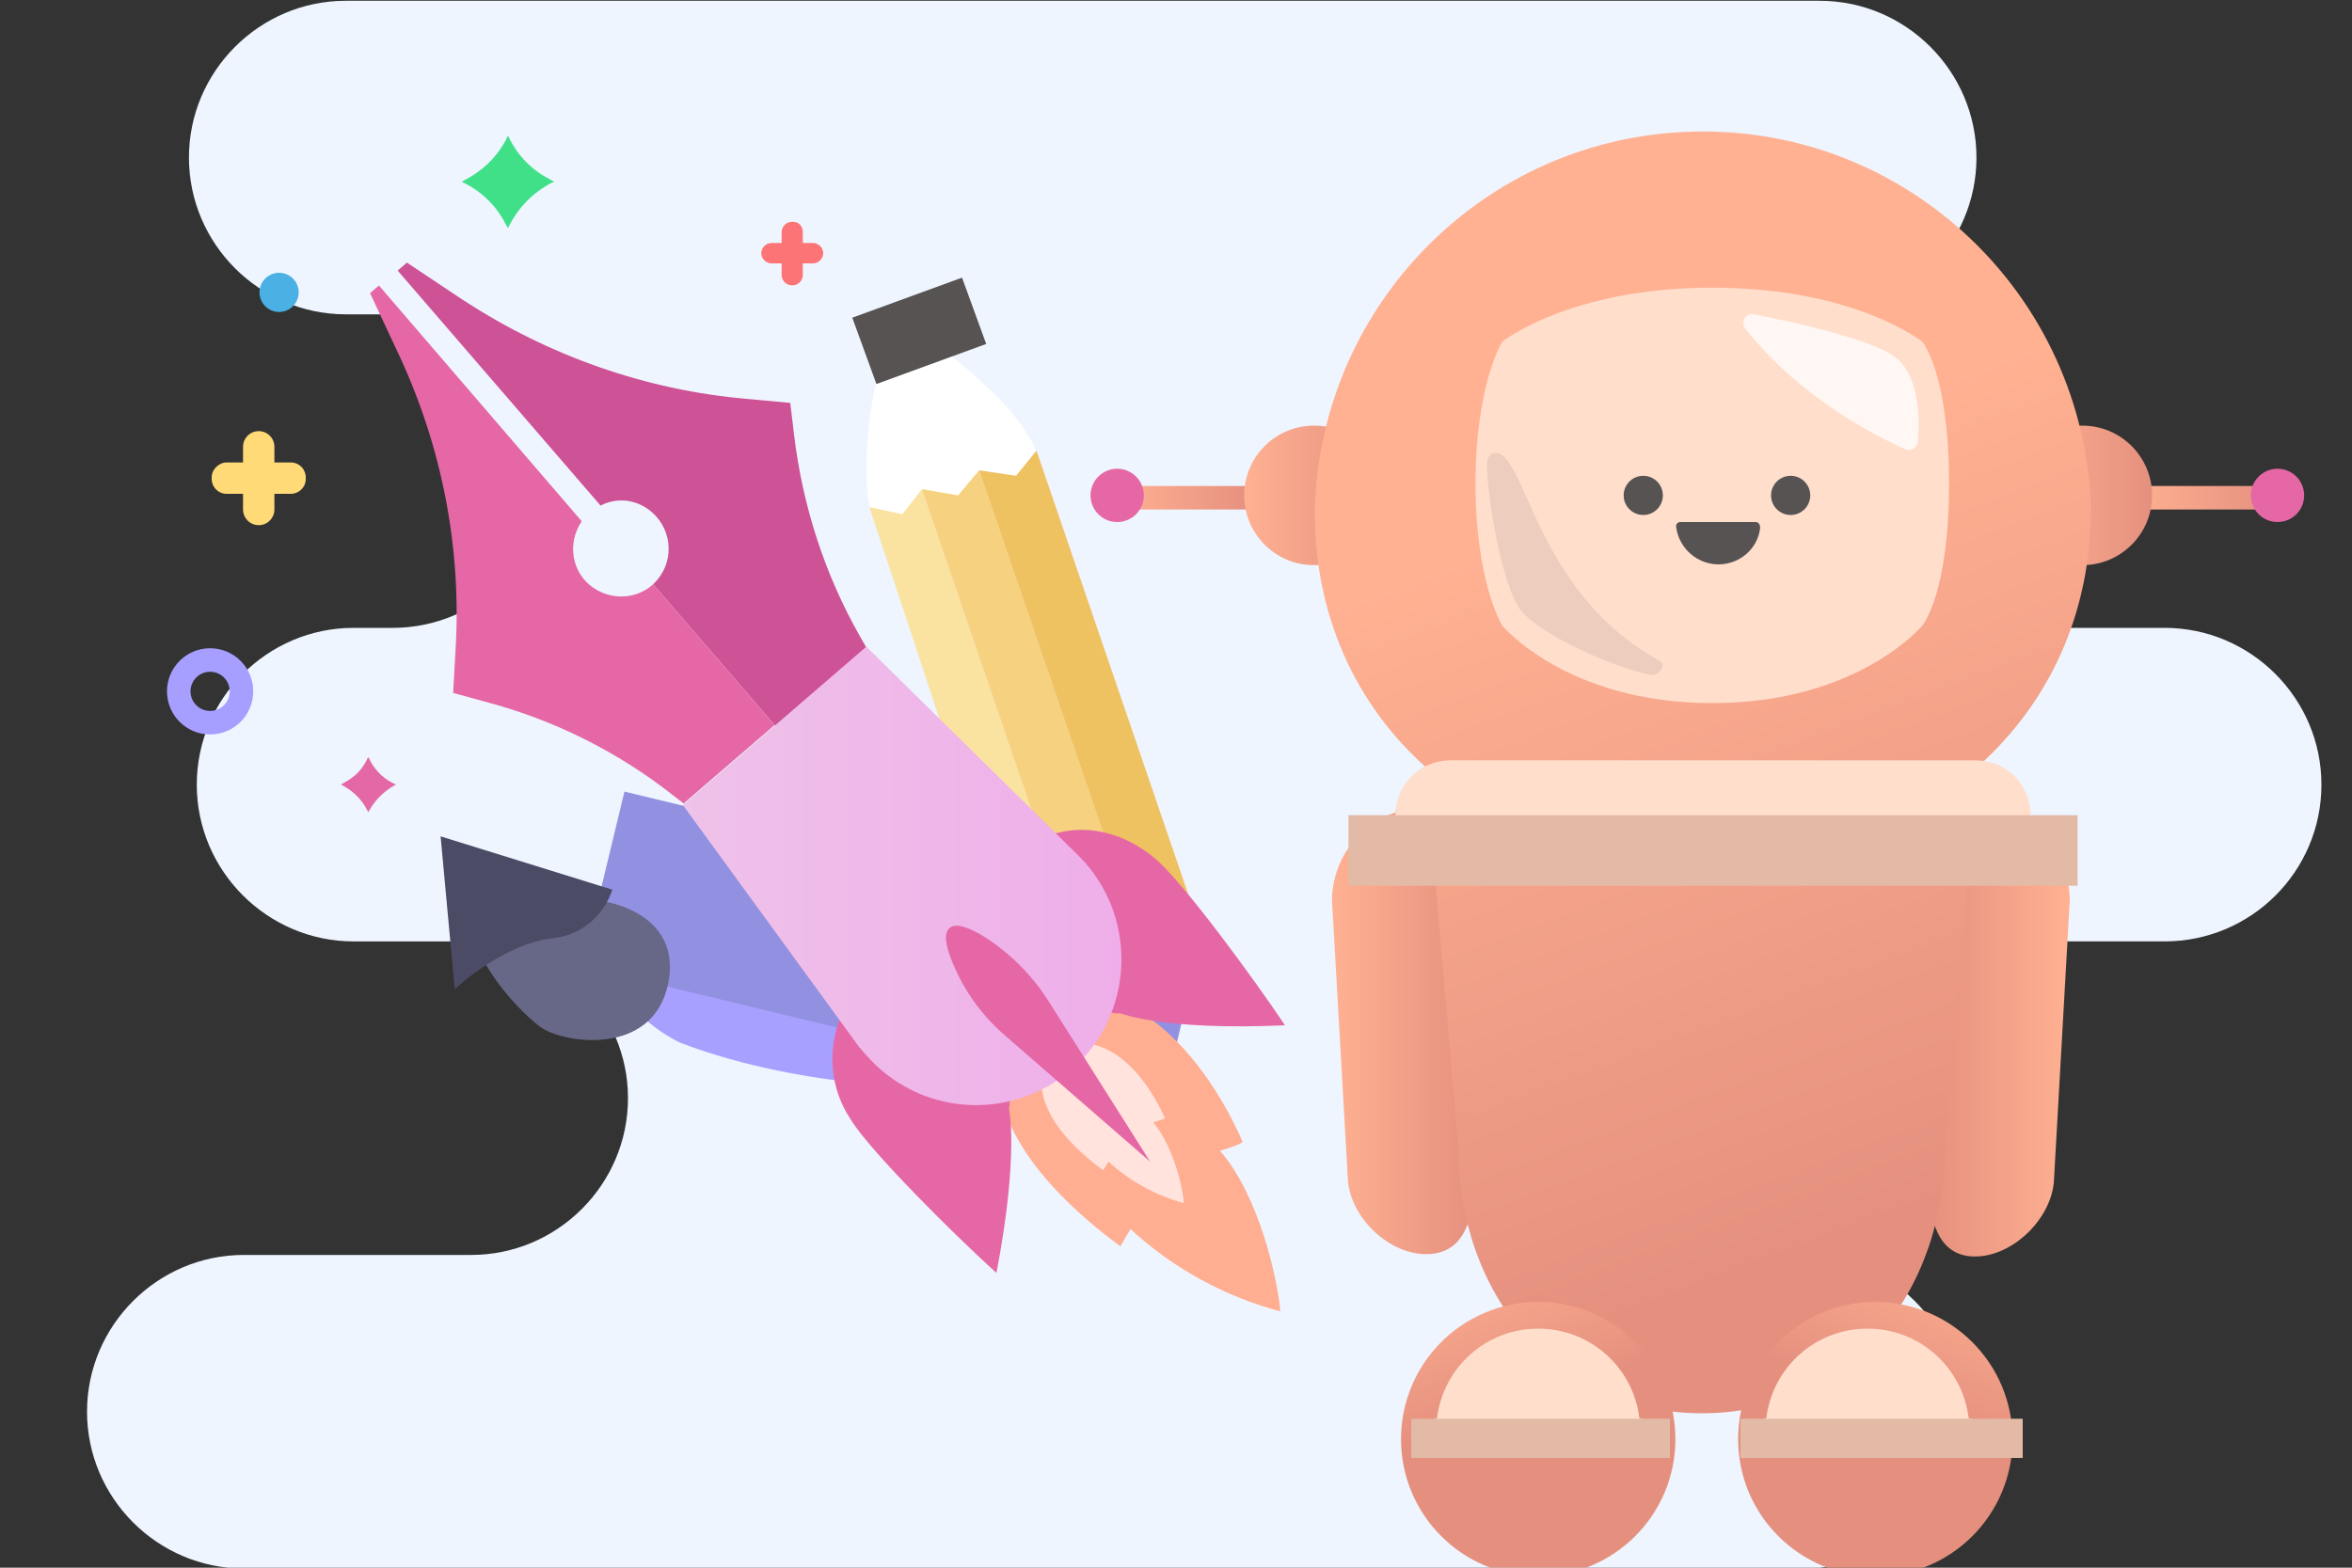 <?xml version="1.0" encoding="UTF-8"?>
<svg id="Calque_1" data-name="Calque 1" xmlns="http://www.w3.org/2000/svg" xmlns:xlink="http://www.w3.org/1999/xlink" viewBox="0 0 300 200">
  <rect x="0" y="0" width="300" height="200" fill="#333333" stroke="none"/>
  <defs>
    <style>
      .cls-1, .cls-2, .cls-3, .cls-4 {
        fill: none;
      }

      .cls-2 {
        stroke: #a79fff;
      }

      .cls-2, .cls-3, .cls-4 {
        stroke-miterlimit: 10;
        stroke-width: 3px;
      }

      .cls-5 {
        clip-path: url(#clippath);
      }

      .cls-3 {
        stroke: url(#Dégradé_sans_nom_4);
      }

      .cls-4 {
        stroke: url(#Dégradé_sans_nom_3);
      }

      .cls-6 {
        fill: #676787;
      }

      .cls-7 {
        fill: #eef5ff;
      }

      .cls-8 {
        fill: #f6d17f;
      }

      .cls-9 {
        fill: #e567a6;
      }

      .cls-10 {
        fill: #eec161;
      }

      .cls-11 {
        fill: #ffae91;
      }

      .cls-12 {
        fill: #fff;
      }

      .cls-13 {
        fill: #fff7f3;
      }

      .cls-14 {
        fill: #ffdecc;
      }

      .cls-15 {
        fill: #ffe3dc;
      }

      .cls-16 {
        fill: #ffda77;
      }

      .cls-17 {
        fill: #e467a6;
      }

      .cls-18 {
        fill: #fae2a1;
      }

      .cls-19 {
        fill: #fc7476;
      }

      .cls-20 {
        fill: #edcdbe;
      }

      .cls-21 {
        fill: #9290e0;
      }

      .cls-22 {
        fill: #a7a0ff;
      }

      .cls-23 {
        fill: #ce5296;
      }

      .cls-24 {
        fill: #e2baa6;
      }

      .cls-25 {
        fill: #40e088;
      }

      .cls-26 {
        fill: #565352;
      }

      .cls-27 {
        fill: #4b4b66;
      }

      .cls-28 {
        fill: #4bb1e4;
      }

      .cls-29 {
        fill: url(#Dégradé_sans_nom_10);
      }

      .cls-30 {
        fill: url(#Dégradé_sans_nom);
      }

      .cls-31 {
        fill: url(#Dégradé_sans_nom_8);
      }

      .cls-32 {
        fill: url(#Dégradé_sans_nom_2);
      }

      .cls-33 {
        fill: url(#Dégradé_sans_nom_5);
      }

      .cls-34 {
        fill: url(#Dégradé_sans_nom_7);
      }

      .cls-35 {
        fill: url(#Dégradé_sans_nom_6);
      }

      .cls-36 {
        fill: url(#Dégradé_sans_nom_9);
      }
    </style>
    <clipPath id="clippath">
      <rect class="cls-1" width="300" height="200"/>
    </clipPath>
    <linearGradient id="Dégradé_sans_nom" data-name="Dégradé sans nom" x1="170" y1="70.5" x2="188" y2="70.5" gradientTransform="translate(0 202) scale(1 -1)" gradientUnits="userSpaceOnUse">
      <stop offset="0" stop-color="#ffb192"/>
      <stop offset="1" stop-color="#e5907f"/>
    </linearGradient>
    <linearGradient id="Dégradé_sans_nom_2" data-name="Dégradé sans nom 2" x1="263.88" y1="70.35" x2="246" y2="70.35" gradientTransform="translate(0 202) scale(1 -1)" gradientUnits="userSpaceOnUse">
      <stop offset="0" stop-color="#ffb192"/>
      <stop offset="1" stop-color="#e5907f"/>
    </linearGradient>
    <linearGradient id="Dégradé_sans_nom_3" data-name="Dégradé sans nom 3" x1="272" y1="138.5" x2="290" y2="138.5" gradientTransform="translate(0 202) scale(1 -1)" gradientUnits="userSpaceOnUse">
      <stop offset="0" stop-color="#ffb192"/>
      <stop offset="1" stop-color="#e5907f"/>
    </linearGradient>
    <linearGradient id="Dégradé_sans_nom_4" data-name="Dégradé sans nom 4" x1="142" y1="138.5" x2="160" y2="138.5" gradientTransform="translate(0 202) scale(1 -1)" gradientUnits="userSpaceOnUse">
      <stop offset="0" stop-color="#ffb192"/>
      <stop offset="1" stop-color="#e5907f"/>
    </linearGradient>
    <linearGradient id="Dégradé_sans_nom_5" data-name="Dégradé sans nom 5" x1="158.78" y1="138.8" x2="176.52" y2="138.8" gradientTransform="translate(0 202) scale(1 -1)" gradientUnits="userSpaceOnUse">
      <stop offset="0" stop-color="#ffb192"/>
      <stop offset="1" stop-color="#e5907f"/>
    </linearGradient>
    <linearGradient id="Dégradé_sans_nom_6" data-name="Dégradé sans nom 6" x1="256.78" y1="138.8" x2="274.52" y2="138.8" gradientTransform="translate(0 202) scale(1 -1)" gradientUnits="userSpaceOnUse">
      <stop offset="0" stop-color="#ffb192"/>
      <stop offset="1" stop-color="#e5907f"/>
    </linearGradient>
    <linearGradient id="Dégradé_sans_nom_7" data-name="Dégradé sans nom 7" x1="210.08" y1="140" x2="244.76" y2="47.34" gradientTransform="translate(0 202) scale(1 -1)" gradientUnits="userSpaceOnUse">
      <stop offset="0" stop-color="#ffb192"/>
      <stop offset="1" stop-color="#e5907f"/>
    </linearGradient>
    <linearGradient id="Dégradé_sans_nom_8" data-name="Dégradé sans nom 8" x1="186.93" y1="43.18" x2="194.55" y2="22.82" gradientTransform="translate(0 202) scale(1 -1)" gradientUnits="userSpaceOnUse">
      <stop offset="0" stop-color="#ffb192"/>
      <stop offset="1" stop-color="#e5907f"/>
    </linearGradient>
    <linearGradient id="Dégradé_sans_nom_9" data-name="Dégradé sans nom 9" x1="248.47" y1="43.18" x2="240.85" y2="22.82" gradientTransform="translate(0 202) scale(1 -1)" gradientUnits="userSpaceOnUse">
      <stop offset="0" stop-color="#ffb192"/>
      <stop offset="1" stop-color="#e5907f"/>
    </linearGradient>
    <linearGradient id="Dégradé_sans_nom_10" data-name="Dégradé sans nom 10" x1="87.1" y1="90.25" x2="143.04" y2="90.25" gradientTransform="translate(0 202) scale(1 -1)" gradientUnits="userSpaceOnUse">
      <stop offset="0" stop-color="#efc2e9"/>
      <stop offset="1" stop-color="#efaee9"/>
    </linearGradient>
  </defs>
  <g class="cls-5">
    <g>
      <path class="cls-7" d="M296.1,100.1c0-11-9-20-20-20h-52c-11,0-20-9-20-20s9-20,20-20h8c11,0,20-9,20-20S243.1,.1,232.1,.1H44.1C33.1,.1,24.1,9.1,24.1,20.1s9,20,20,20h6c11,0,20,9,20,20s-9,20-20,20h-5c-11,0-20,9-20,20s9,20,20,20h15c11,0,20,9,20,20s-9,20-20,20H31.1c-11,0-20,9-20,20s9,20,20,20H230.1c11,0,20-9,20-20s-9-20-20-20-21-9-21-20,9-20,20-20h47c11,0,20-8.9,20-20Z"/>
      <path class="cls-30" d="M181.9,160c5,0,6.1-4.7,6.1-9.6v-47c0-.1-.1-.3-.2-.4h-6.1c-6.5,.1-11.8,5.4-11.8,11.9l2,35.2c.1,5,5.1,9.9,10,9.9Z"/>
      <path class="cls-32" d="M251.9,160.3c-4.9,0-5.9-5-5.9-9.9v-47c0-.1,0-.3,.1-.4h6.1c6.5,.1,11.8,5.4,11.8,11.9l-2,35.4c-.1,4.9-5.1,10-10.1,10Z"/>
      <path class="cls-4" d="M272,63.5h18"/>
      <path class="cls-9" d="M290.5,66.6c1.88,0,3.4-1.52,3.4-3.4s-1.52-3.4-3.4-3.4-3.4,1.52-3.4,3.4,1.52,3.4,3.4,3.4Z"/>
      <path class="cls-3" d="M160,63.5h-18"/>
      <path class="cls-9" d="M142.5,66.6c1.88,0,3.4-1.52,3.4-3.4s-1.52-3.4-3.4-3.4-3.4,1.52-3.4,3.4,1.52,3.4,3.4,3.4Z"/>
      <path class="cls-33" d="M167.6,72.1c4.91,0,8.9-3.98,8.9-8.9s-3.99-8.9-8.9-8.9-8.9,3.98-8.9,8.9,3.99,8.9,8.9,8.9Z"/>
      <path class="cls-35" d="M265.6,72.1c4.92,0,8.9-3.98,8.9-8.9s-3.98-8.9-8.9-8.9-8.9,3.98-8.9,8.9,3.98,8.9,8.9,8.9Z"/>
      <path class="cls-34" d="M252.6,97.5c8.7-7.9,14.1-19.1,14.1-32.6-.8-27.3-23.6-48.9-50.9-48.1-26.2,.7-47.3,21.8-48.1,48.1-.1,13.7,5.3,25.1,14.3,33.1-2.4,1-3.9,3.3-4,5.9v.1c.1,2.9,2.1,5.4,4.9,6.2l3.1,36.1c0,18.8,12.3,34,31.1,34s31-15.4,31-34.2l3-36.1h.8c3.2,.1,5.9-2.4,6-5.6v-.5c1.1-3.4-2.1-6.1-5.3-6.4Z"/>
      <path class="cls-31" d="M196.2,201.1c9.67,0,17.5-7.84,17.5-17.5s-7.83-17.5-17.5-17.5-17.5,7.83-17.5,17.5,7.84,17.5,17.5,17.5Z"/>
      <path class="cls-36" d="M239.2,201.1c9.67,0,17.5-7.84,17.5-17.5s-7.84-17.5-17.5-17.5-17.5,7.83-17.5,17.5,7.84,17.5,17.5,17.5Z"/>
      <path class="cls-14" d="M209.1,180.9c-.8-6.5-6.3-11.4-12.9-11.4s-12.1,4.9-12.9,11.4c-.9,.2-1.6,1.1-1.6,2.1,0,1.1,.9,2,2,2.1h25.1c1.1,0,2-.9,2-2.1-.1-1-.8-1.9-1.7-2.1Z"/>
      <path class="cls-24" d="M213,181h-33v5h33v-5Z"/>
      <path class="cls-14" d="M251.1,180.9c-.8-6.5-6.3-11.4-12.9-11.4s-12.1,4.9-12.9,11.4c-.9,.2-1.6,1.1-1.6,2.1,0,1.1,.9,2,2,2.1h25.1c1.1,0,2-.9,2-2.1,0-1-.7-1.9-1.7-2.1Z"/>
      <path class="cls-24" d="M258,181h-36v5h36v-5Z"/>
      <path class="cls-14" d="M191.6,79.8s8.2,9.9,26.8,9.9,26.8-9.9,26.8-9.9c0,0,3.4-4,3.4-18.1s-3.4-18.1-3.4-18.1c0,0-8.6-6.9-26.8-6.9s-26.8,6.9-26.8,6.9c0,0-3.4,5.5-3.4,18.1s3.4,18.1,3.4,18.1Z"/>
      <path class="cls-26" d="M209.6,65.7c1.38,0,2.5-1.12,2.5-2.5s-1.12-2.5-2.5-2.5-2.5,1.12-2.5,2.5,1.12,2.5,2.5,2.5Z"/>
      <path class="cls-26" d="M228.4,65.7c1.38,0,2.5-1.12,2.5-2.5s-1.12-2.5-2.5-2.5-2.5,1.12-2.5,2.5,1.12,2.5,2.5,2.5Z"/>
      <path class="cls-14" d="M259,104c0,3.9-3.1,7-7,7h-67c-3.9,0-7-3.1-7-7s3.1-7,7-7h67c3.9,0,7,3.1,7,7Z"/>
      <path class="cls-24" d="M265,104h-93v9h93v-9Z"/>
      <path class="cls-13" d="M222.6,41.9c-.4-.5-.3-1.2,.2-1.6,.3-.2,.6-.3,.9-.2,4.7,.9,13.8,2.9,17.5,5.1s3.7,8.3,3.4,11.2c-.1,.6-.6,1.1-1.2,1-.1,0-.2,0-.4-.1-3.6-1.6-13.4-6.5-20.4-15.4Z"/>
      <path class="cls-20" d="M211.7,84.3c.9,.5-.1,2-1.1,1.8-4.7-.9-13.7-4.9-16.5-8.1-2.6-2.9-4.7-16.3-4.4-19.2,.1-.6,.6-1.1,1.2-1,.1,0,.2,0,.4,.1,3.5,1.6,5.3,18.2,20.4,26.4Z"/>
      <path class="cls-26" d="M219.2,72c-2.7,0-5-2-5.4-4.7-.1-.4,.2-.7,.5-.7h9.6c.4,0,.6,.3,.6,.7v.1c-.3,2.6-2.6,4.6-5.3,4.6Z"/>
      <path class="cls-16" d="M28.9,59h8.2c1.1,0,1.9,.9,1.9,1.9v.2c0,1.1-.9,1.9-1.9,1.9h-8.2c-1.1,0-1.9-.9-1.9-1.9v-.2c0-1,.9-1.9,1.9-1.9Z"/>
      <path class="cls-16" d="M33,55c1.1,0,2,.9,2,2v8c0,1.1-.9,2-2,2s-2-.9-2-2v-8c0-1.1,.9-2,2-2Z"/>
      <path class="cls-19" d="M98.4,31h5.3c.7,0,1.3,.6,1.3,1.3s-.6,1.3-1.3,1.3h-5.3c-.7,0-1.3-.6-1.3-1.3s.6-1.3,1.3-1.3Z"/>
      <path class="cls-19" d="M102.4,29.6v5.5c0,.7-.6,1.3-1.3,1.3h-.1c-.7,0-1.3-.6-1.3-1.3v-5.5c0-.7,.6-1.3,1.3-1.3h.2c.7,0,1.2,.6,1.2,1.3Z"/>
      <path class="cls-2" d="M26.8,92.2c2.21,0,4-1.79,4-4s-1.79-4-4-4-4,1.79-4,4,1.79,4,4,4Z"/>
      <path class="cls-28" d="M35.6,39.8c1.38,0,2.5-1.12,2.5-2.5s-1.12-2.5-2.5-2.5-2.5,1.12-2.5,2.5,1.12,2.5,2.5,2.5Z"/>
      <path class="cls-25" d="M64.8,29.1l-.3-.5c-1.2-2.4-3.2-4.3-5.6-5.4l.5-.3c2.3-1.2,4.2-3.1,5.3-5.4l.1-.2c1.1,2.4,2.9,4.3,5.2,5.5l.7,.4-.3,.1c-2.5,1.3-4.4,3.3-5.6,5.8Z"/>
      <path class="cls-17" d="M47,103.6l-.2-.3c-.7-1.4-1.9-2.5-3.3-3.2l.3-.2c1.4-.7,2.5-1.8,3.1-3.2l.1-.1c.6,1.4,1.7,2.6,3.1,3.3l.4,.2-.2,.1c-1.4,.8-2.6,2-3.3,3.4Z"/>
    </g>
  </g>
  <path class="cls-22" d="M78.8,122.6c3.8-1.2,7.7-1.7,11.7-1.7,6.1,0,38,10.2,37,14.8-1,4.6-24.8,3.5-40.8-2.7-3-1.5-5.6-3.7-7.5-6.5-3-4.6-.4-3.9-.4-3.9Z"/>
  <path class="cls-21" d="M79.65,100.99l-5.37,22.26,73.88,17.82,5.37-22.26-73.88-17.82Z"/>
  <path class="cls-6" d="M59.8,114.9c3.6,1.7,7.8,1.7,11.5,.2,3-1.3,16.1,.1,13.9,10.5-2,9.3-13.5,7.5-16.3,5.4-3.7-2.8-10-10.2-9.1-16.1Z"/>
  <path class="cls-27" d="M58,126.2s6-5.7,12.4-6.5c3.6-.3,6.6-2.8,7.7-6.2l-21.9-6.8,1.8,19.5Z"/>
  <path class="cls-12" d="M132.4,58.1l-8.8,11.9-12.4-4.4s-1.3-3.1-.3-11.8c.4-3.7,1.3-7.3,2.6-10.8,.5-1.1,1.7-1.7,2.9-1.2,.1,.1,.3,.1,.4,.2,3,2.1,5.9,4.4,8.6,6.9,5.8,5.2,7,9.2,7,9.2Z"/>
  <path class="cls-26" d="M122.71,35.42l-14,5.11,3.08,8.46,14-5.11-3.08-8.46Z"/>
  <path class="cls-15" d="M150.6,126.5l-11.9,4.1c-2.6,.9-5.5-.5-6.4-3.1l-21.3-62.5,4.8,1.4,2.2-3.8,4.7,1.6,2.6-4.1,4.4,1.4,2.6-3.8,21.3,62.5c1,2.5-.3,5.3-2.8,6.2q-.1,.1-.2,.1Z"/>
  <path class="cls-18" d="M110.9,64.7l4.2,.9,2.5-3.2,20.7,60.6-7.3,2.5-20.1-60.8Z"/>
  <path class="cls-8" d="M117.6,62.4l4.6,.8,2.7-3.2,20.7,60.5-7.3,2.5-20.7-60.6Z"/>
  <path class="cls-10" d="M124.9,60l4.7,.7,2.6-3.2,20.7,60.5-7.3,2.5-20.7-60.5Z"/>
  <path class="cls-11" d="M129.7,128.3s-11.1,12.7,13.2,30.7l1.3-2.2c5.4,5,12,8.6,19.1,10.5-.3-4-2.7-14.8-7.7-20.5,2.5-.7,2.9-1.1,2.9-1.1,0,0-10.3-25.8-28.8-17.4Z"/>
  <path class="cls-15" d="M134.1,133.9s-5.6,6.4,6.6,15.4l.7-1.1c2.7,2.5,6,4.3,9.6,5.3-.1-2-1.4-7.4-3.9-10.3l1.5-.5s-5.2-13-14.5-8.8Z"/>
  <path class="cls-9" d="M128.7,141.5s1.3,5.7-1.6,20.9c-5.1-4.6-16.2-15.6-18.6-19.6-2.6-3.9-3-8.7-1.3-13,1.8-4.3,23.2,.8,21.5,11.7Z"/>
  <path class="cls-9" d="M143,129.3s5.5,2.2,20.9,1.5c-3.8-5.7-13-18.3-16.6-21.3-3.6-3-8.1-4.4-12.6-3.2-4.5,1.2-2.7,23,8.3,23Z"/>
  <path class="cls-9" d="M57.8,88.4l.3-5.4c.8-13-1.7-25.9-7.2-37.7l-3.7-7.9,2.3-2,49.3,57.1-11.6,10-1.3-1c-7.1-5.6-15.3-9.7-24.1-12l-4-1.1Z"/>
  <path class="cls-23" d="M100.8,51.4l-5.4-.5c-13-1.1-25.4-5.5-36.3-12.6l-7.2-4.8-2.3,2,49.3,57.1,11.6-10-.8-1.4c-4.5-7.9-7.3-16.6-8.4-25.6l-.5-4.2Z"/>
  <path class="cls-7" d="M76.6,64.5l-26.5-30.7-2.3,2,26.4,30.7c-1.9,2.8-1.3,6.6,1.5,8.5,2.8,1.9,6.6,1.3,8.5-1.5,1.6-2.3,1.4-5.4-.4-7.5-1.8-2.1-4.7-2.8-7.2-1.5Z"/>
  <path class="cls-29" d="M136.6,136.5c-7.8,6.7-19.5,5.8-26.2-2-.3-.3-.5-.6-.8-.9l-22.5-30.9,23.4-20.2,27.2,26.8c7.2,7.3,7.1,19.2-.2,26.4-.3,.3-.6,.5-.9,.8Z"/>
  <path class="cls-9" d="M146.7,148.2l-18.4-16c-2.8-2.4-5-5.3-6.5-8.7-1-2.2-1.6-4.3-.7-5.1,.9-.8,2.9,.1,4.9,1.4,3,2,5.6,4.6,7.6,7.7l13.1,20.7Z"/>
</svg>